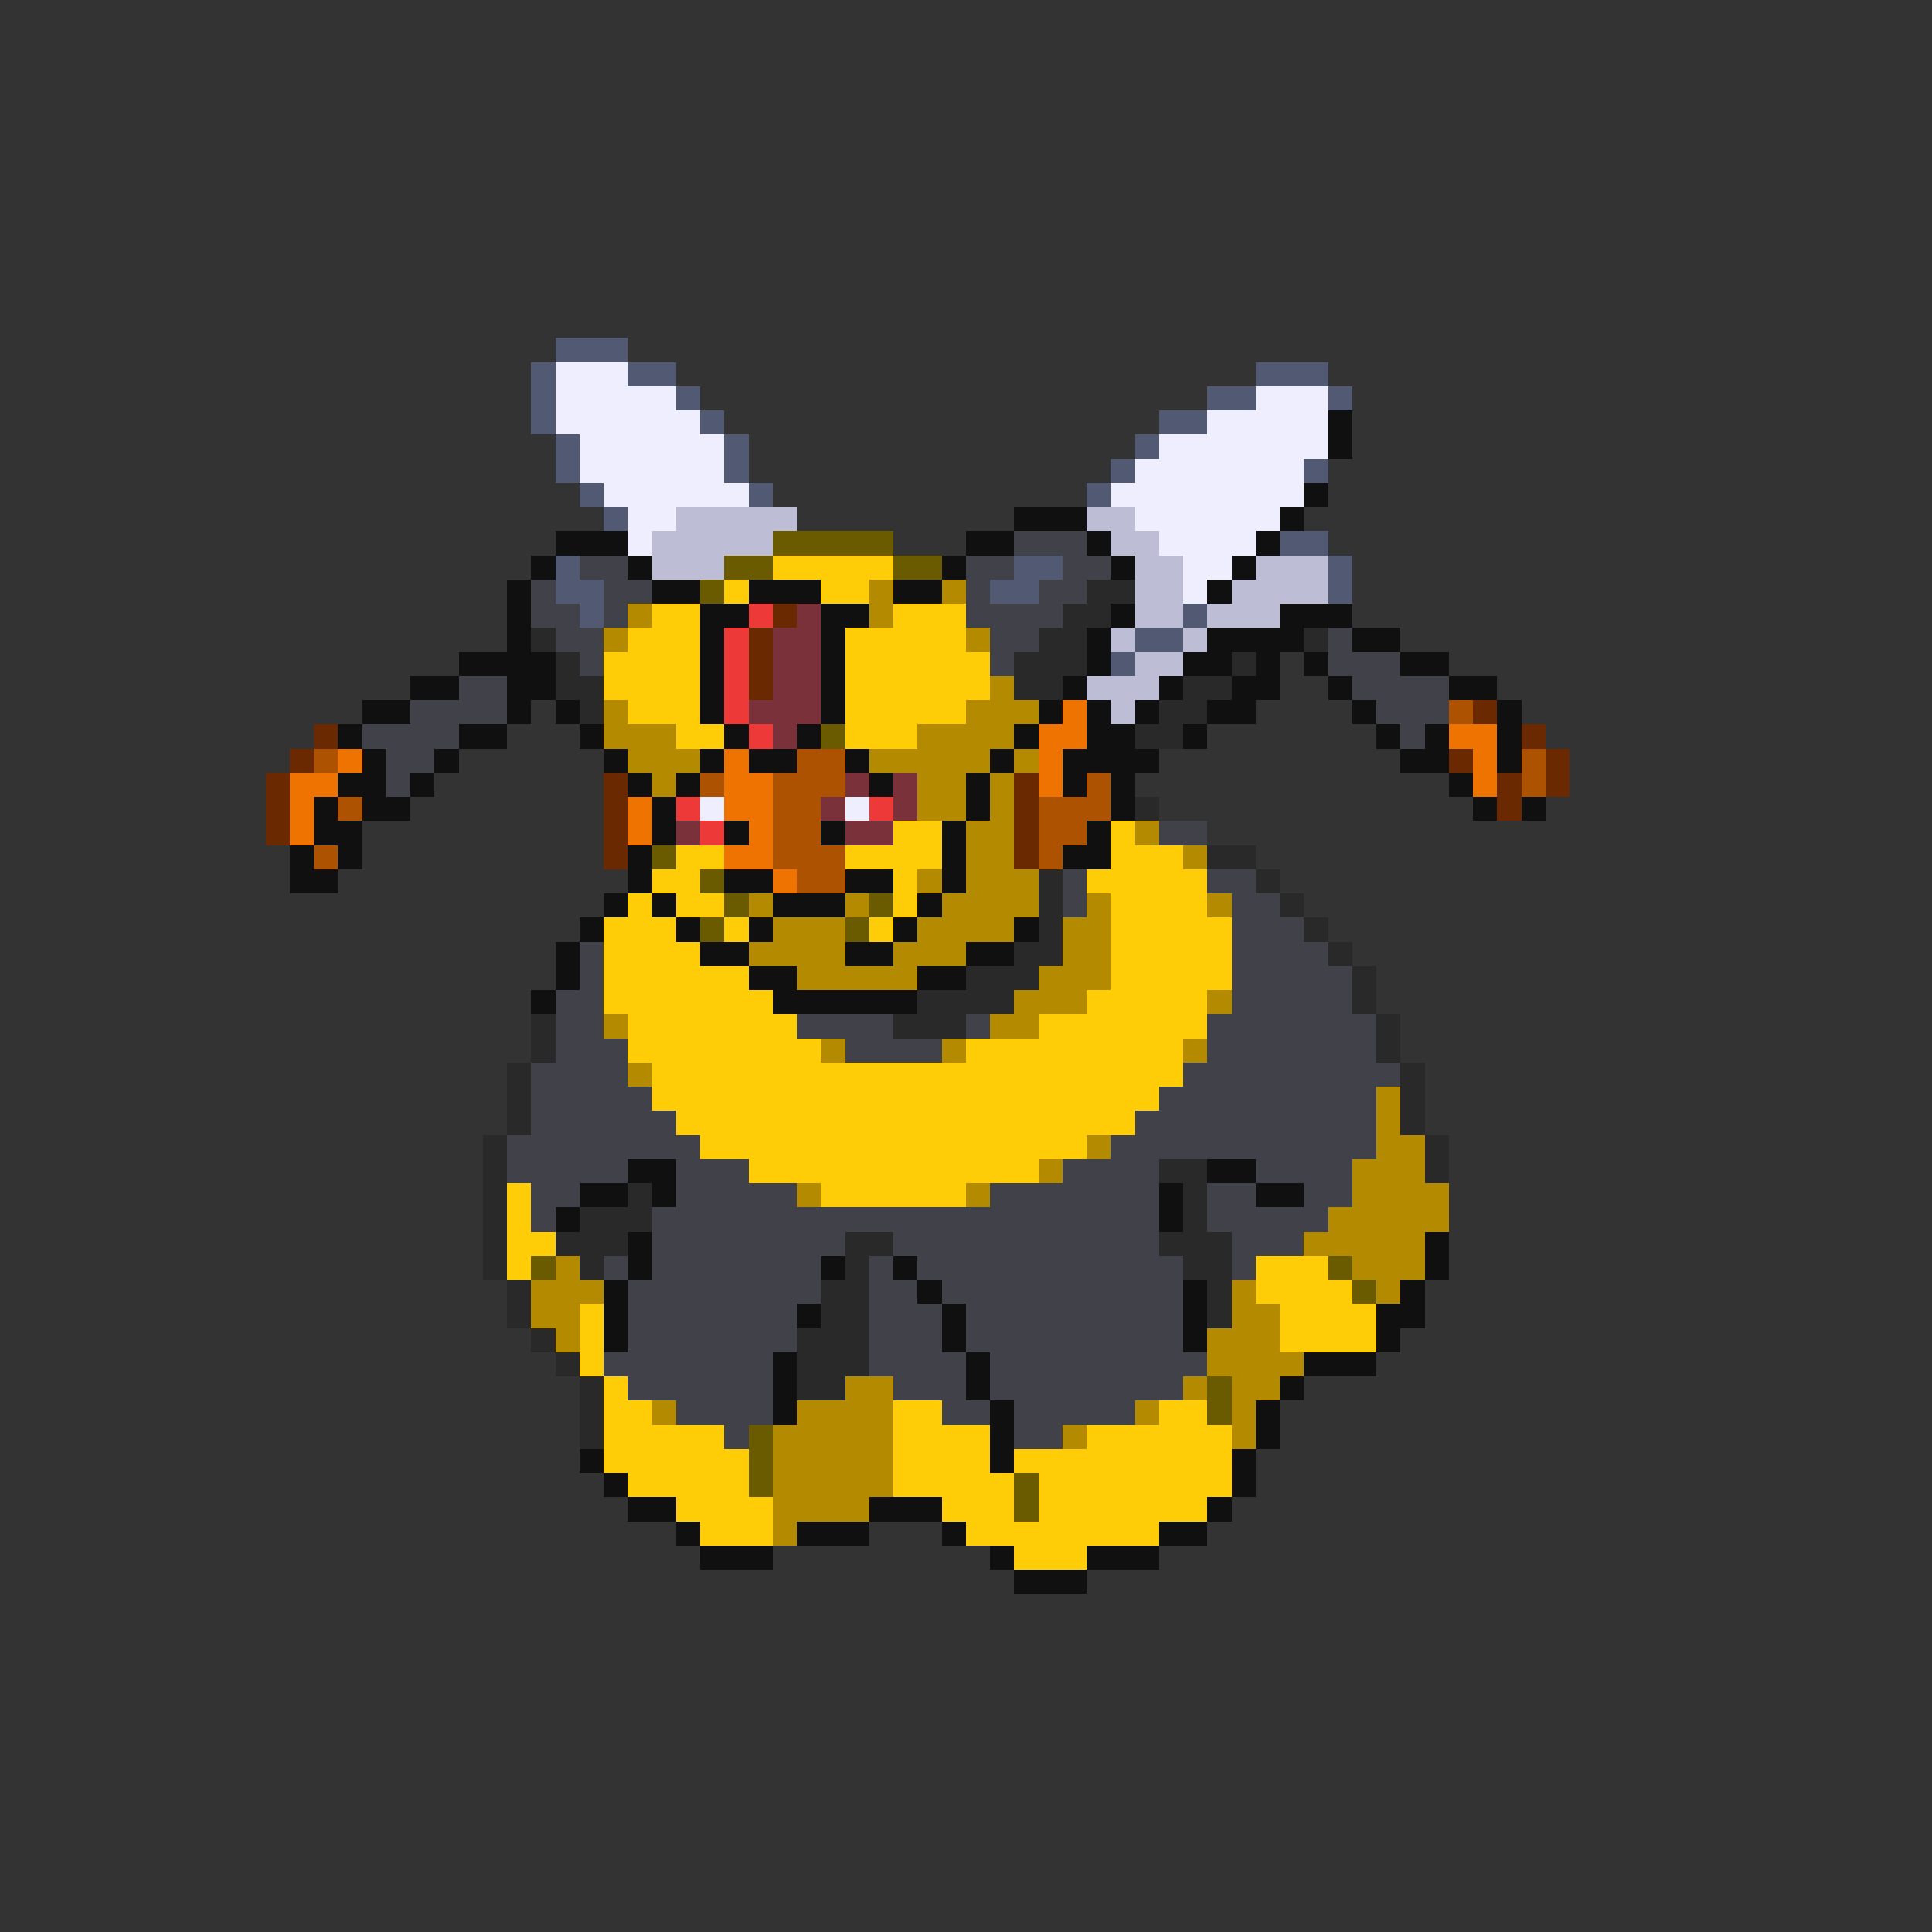 <svg xmlns="http://www.w3.org/2000/svg" viewBox="0 -0.5 80 80" shape-rendering="crispEdges">
<rect x="0" y="-0.5" width="80" height="80" fill="#333333" stroke="none"/>
<path stroke="#525a73" d="M23 14h3M22 15h1M26 15h2M52 15h3M22 16h1M28 16h1M50 16h2M55 16h1M22 17h1M29 17h1M48 17h2M23 18h1M30 18h1M47 18h1M23 19h1M30 19h1M46 19h1M54 19h1M24 20h1M31 20h1M45 20h1M25 21h1M53 22h2M23 23h1M42 23h2M55 23h1M23 24h2M41 24h2M55 24h1M24 25h1M49 25h1M47 26h2M46 27h1" />
<path stroke="#eeeeff" d="M23 15h3M23 16h5M52 16h3M23 17h6M50 17h5M24 18h6M48 18h7M24 19h6M47 19h7M25 20h6M46 20h8M26 21h2M47 21h6M26 22h1M48 22h4M49 23h2M49 24h1M29 33h1M35 33h1" />
<path stroke="#101010" d="M55 17h1M55 18h1M54 20h1M42 21h3M53 21h1M23 22h3M40 22h2M45 22h1M52 22h1M22 23h1M26 23h1M39 23h1M46 23h1M51 23h1M21 24h1M27 24h2M31 24h3M37 24h2M50 24h1M21 25h1M29 25h2M34 25h2M46 25h1M53 25h3M21 26h1M29 26h1M34 26h1M45 26h1M50 26h4M56 26h2M19 27h4M29 27h1M34 27h1M45 27h1M49 27h2M52 27h1M54 27h1M58 27h2M17 28h2M21 28h2M29 28h1M34 28h1M44 28h1M48 28h1M51 28h2M55 28h1M60 28h2M15 29h2M21 29h1M23 29h1M29 29h1M34 29h1M43 29h1M45 29h1M47 29h1M50 29h2M56 29h1M62 29h1M14 30h1M19 30h2M24 30h1M30 30h1M33 30h1M42 30h1M45 30h2M49 30h1M57 30h1M59 30h1M62 30h1M15 31h1M18 31h1M25 31h1M29 31h1M31 31h2M35 31h1M41 31h1M44 31h4M58 31h2M62 31h1M14 32h2M17 32h1M26 32h1M28 32h1M36 32h1M40 32h1M44 32h1M46 32h1M60 32h1M13 33h1M15 33h2M27 33h1M40 33h1M46 33h1M61 33h1M63 33h1M13 34h2M27 34h1M30 34h1M34 34h1M39 34h1M45 34h1M12 35h1M14 35h1M26 35h1M39 35h1M44 35h2M12 36h2M26 36h1M30 36h2M35 36h2M39 36h1M25 37h1M27 37h1M32 37h3M38 37h1M24 38h1M28 38h1M31 38h1M37 38h1M42 38h1M23 39h1M29 39h2M35 39h2M40 39h2M23 40h1M31 40h2M38 40h2M22 41h1M32 41h6M26 48h2M50 48h2M24 49h2M27 49h1M48 49h1M52 49h2M23 50h1M48 50h1M26 51h1M59 51h1M26 52h1M34 52h1M37 52h1M59 52h1M25 53h1M38 53h1M49 53h1M58 53h1M25 54h1M33 54h1M39 54h1M49 54h1M57 54h2M25 55h1M39 55h1M49 55h1M57 55h1M32 56h1M40 56h1M54 56h3M32 57h1M40 57h1M53 57h1M32 58h1M41 58h1M52 58h1M41 59h1M52 59h1M24 60h1M41 60h1M51 60h1M25 61h1M51 61h1M26 62h2M36 62h3M50 62h1M28 63h1M33 63h3M39 63h1M48 63h2M29 64h3M41 64h1M45 64h3M42 65h3" />
<path stroke="#bdbdd5" d="M28 21h5M45 21h2M27 22h5M46 22h2M27 23h3M47 23h2M52 23h3M47 24h2M51 24h4M47 25h2M50 25h3M46 26h1M49 26h1M47 27h2M45 28h3M46 29h1" />
<path stroke="#6a5a00" d="M32 22h5M30 23h2M37 23h2M29 24h1M34 30h1M27 35h1M29 36h1M30 37h1M36 37h1M29 38h1M35 38h1M22 52h1M55 52h1M56 53h1M50 57h1M50 58h1M31 59h1M31 60h1M31 61h1M42 61h1M42 62h1" />
<path stroke="#41414a" d="M42 22h3M24 23h2M40 23h2M44 23h2M22 24h1M25 24h2M40 24h1M43 24h2M22 25h2M25 25h1M40 25h4M23 26h2M41 26h2M55 26h1M24 27h1M41 27h1M55 27h3M19 28h2M56 28h4M17 29h4M57 29h3M15 30h4M58 30h1M16 31h2M16 32h1M48 34h2M44 36h1M50 36h2M44 37h1M51 37h2M51 38h3M24 39h1M51 39h4M24 40h1M51 40h5M23 41h2M51 41h5M23 42h2M33 42h4M40 42h1M50 42h7M23 43h3M35 43h4M50 43h7M22 44h4M49 44h9M22 45h5M48 45h9M22 46h6M47 46h10M21 47h8M46 47h11M21 48h5M28 48h3M44 48h4M52 48h4M22 49h2M28 49h5M41 49h7M50 49h2M54 49h2M22 50h1M27 50h21M50 50h5M27 51h8M37 51h11M51 51h3M25 52h1M27 52h7M36 52h1M38 52h11M51 52h1M26 53h8M36 53h2M39 53h10M26 54h7M36 54h3M40 54h9M26 55h7M36 55h3M40 55h9M25 56h7M36 56h4M41 56h9M26 57h6M37 57h3M41 57h8M28 58h4M39 58h2M42 58h5M30 59h1M42 59h2" />
<path stroke="#ffcd08" d="M32 23h5M30 24h1M34 24h2M27 25h2M37 25h3M26 26h3M35 26h5M25 27h4M35 27h6M25 28h4M35 28h6M26 29h3M35 29h5M28 30h2M35 30h3M37 34h2M46 34h1M28 35h2M35 35h4M46 35h3M27 36h2M37 36h1M45 36h5M26 37h1M28 37h2M37 37h1M46 37h4M25 38h3M30 38h1M36 38h1M46 38h5M25 39h4M46 39h5M25 40h6M46 40h5M25 41h7M45 41h5M26 42h7M43 42h7M26 43h8M40 43h9M27 44h22M27 45h21M28 46h19M29 47h16M31 48h12M21 49h1M34 49h6M21 50h1M21 51h2M21 52h1M52 52h3M52 53h4M24 54h1M53 54h4M24 55h1M53 55h4M24 56h1M25 57h1M25 58h2M37 58h2M48 58h2M25 59h5M37 59h4M45 59h6M25 60h6M37 60h4M42 60h9M26 61h5M37 61h5M43 61h8M28 62h4M39 62h3M43 62h7M29 63h3M40 63h8M42 64h3" />
<path stroke="#b48b00" d="M36 24h1M39 24h1M26 25h1M36 25h1M25 26h1M40 26h1M41 28h1M25 29h1M40 29h3M25 30h3M38 30h4M26 31h3M36 31h5M42 31h1M27 32h1M38 32h2M41 32h1M38 33h2M41 33h1M40 34h2M47 34h1M40 35h2M49 35h1M38 36h1M40 36h3M31 37h1M35 37h1M39 37h4M45 37h1M50 37h1M32 38h3M38 38h4M44 38h2M31 39h4M37 39h3M44 39h2M33 40h5M43 40h3M42 41h3M50 41h1M25 42h1M41 42h2M34 43h1M39 43h1M49 43h1M26 44h1M57 45h1M57 46h1M45 47h1M57 47h2M43 48h1M56 48h3M33 49h1M40 49h1M56 49h4M55 50h5M54 51h5M23 52h1M56 52h3M22 53h3M51 53h1M57 53h1M22 54h2M51 54h2M23 55h1M50 55h3M50 56h4M35 57h2M49 57h1M51 57h2M27 58h1M33 58h4M47 58h1M51 58h1M32 59h5M44 59h1M51 59h1M32 60h5M32 61h5M32 62h4M32 63h1" />
<path stroke="#292929" d="M45 24h2M44 25h2M22 26h1M43 26h2M54 26h1M23 27h1M42 27h3M51 27h1M23 28h2M42 28h2M49 28h2M24 29h1M48 29h2M47 30h2M47 33h1M50 35h2M43 36h1M52 36h1M43 37h1M53 37h1M43 38h1M54 38h1M42 39h2M55 39h1M40 40h3M56 40h1M38 41h4M56 41h1M22 42h1M37 42h3M57 42h1M22 43h1M57 43h1M21 44h1M58 44h1M21 45h1M58 45h1M21 46h1M58 46h1M20 47h1M59 47h1M20 48h1M48 48h2M59 48h1M20 49h1M26 49h1M49 49h1M20 50h1M24 50h3M49 50h1M20 51h1M23 51h3M35 51h2M48 51h3M20 52h1M24 52h1M35 52h1M49 52h2M21 53h1M34 53h2M50 53h1M21 54h1M34 54h2M50 54h1M22 55h1M33 55h3M23 56h1M33 56h3M24 57h1M33 57h2M24 58h1M24 59h1" />
<path stroke="#ee3939" d="M31 25h1M30 26h1M30 27h1M30 28h1M30 29h1M31 30h1M28 33h1M36 33h1M29 34h1" />
<path stroke="#6a2900" d="M32 25h1M31 26h1M31 27h1M31 28h1M61 29h1M13 30h1M63 30h1M12 31h1M60 31h1M64 31h1M11 32h1M25 32h1M42 32h1M62 32h1M64 32h1M11 33h1M25 33h1M42 33h1M62 33h1M11 34h1M25 34h1M42 34h1M25 35h1M42 35h1" />
<path stroke="#7b3139" d="M33 25h1M32 26h2M32 27h2M32 28h2M31 29h3M32 30h1M35 32h1M37 32h1M34 33h1M37 33h1M28 34h1M35 34h2" />
<path stroke="#ee7300" d="M44 29h1M43 30h2M60 30h2M14 31h1M30 31h1M43 31h1M61 31h1M12 32h2M30 32h2M43 32h1M61 32h1M12 33h1M26 33h1M30 33h2M12 34h1M26 34h1M31 34h1M30 35h2M32 36h1" />
<path stroke="#ac5200" d="M60 29h1M13 31h1M33 31h2M63 31h1M29 32h1M32 32h3M45 32h1M63 32h1M14 33h1M32 33h2M43 33h3M32 34h2M43 34h2M13 35h1M32 35h3M43 35h1M33 36h2" />
</svg>